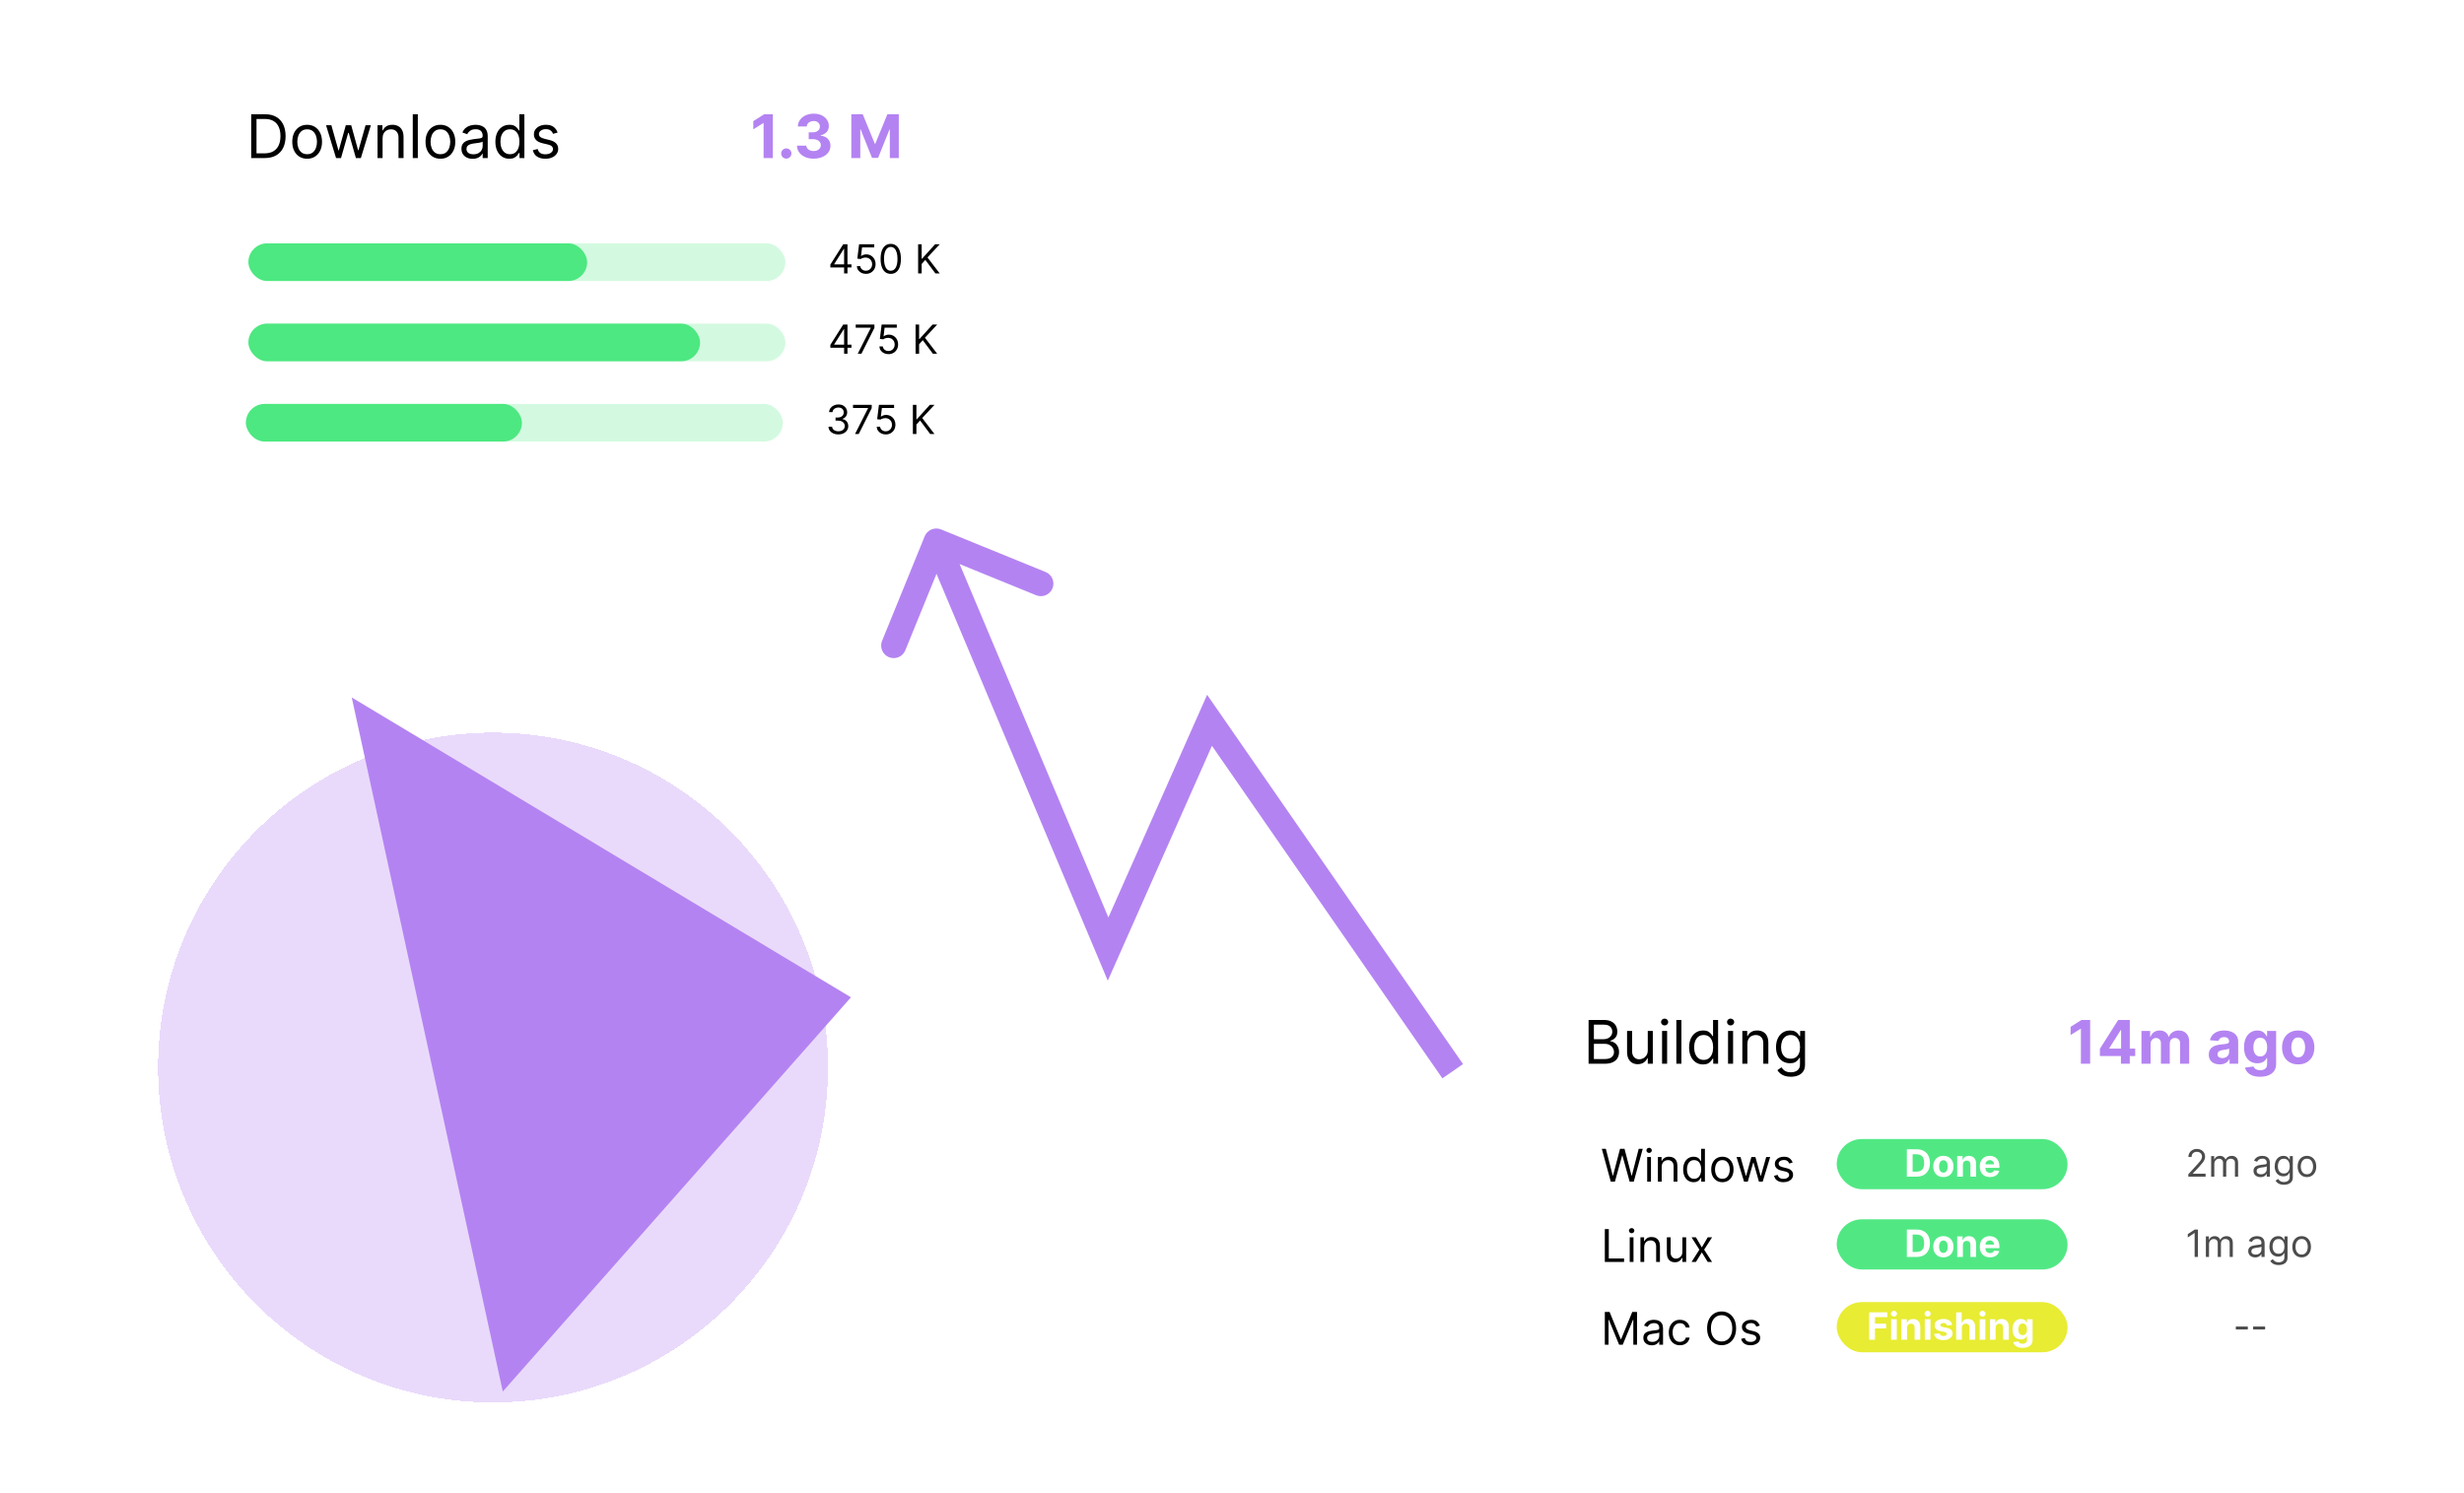 <svg width="982" height="595" viewBox="0 0 982 595" fill="none" xmlns="http://www.w3.org/2000/svg">
<g clip-path="url(#clip0_26_3)">
<rect x="54" y="23" width="339" height="182" rx="32" fill="white"/>
<path d="M105.5 63H100.114V45.545H105.739C107.432 45.545 108.881 45.895 110.085 46.594C111.29 47.287 112.213 48.284 112.855 49.585C113.497 50.881 113.818 52.432 113.818 54.239C113.818 56.057 113.494 57.622 112.847 58.935C112.199 60.242 111.256 61.247 110.017 61.952C108.778 62.651 107.273 63 105.5 63ZM102.227 61.125H105.364C106.807 61.125 108.003 60.847 108.952 60.29C109.901 59.733 110.608 58.94 111.074 57.912C111.54 56.883 111.773 55.659 111.773 54.239C111.773 52.83 111.543 51.617 111.082 50.599C110.622 49.577 109.935 48.793 109.02 48.247C108.105 47.696 106.966 47.42 105.602 47.42H102.227V61.125ZM122.409 63.273C121.227 63.273 120.19 62.992 119.298 62.429C118.412 61.867 117.719 61.08 117.219 60.068C116.724 59.057 116.477 57.875 116.477 56.523C116.477 55.159 116.724 53.969 117.219 52.952C117.719 51.935 118.412 51.145 119.298 50.582C120.19 50.02 121.227 49.739 122.409 49.739C123.591 49.739 124.625 50.02 125.511 50.582C126.403 51.145 127.097 51.935 127.591 52.952C128.091 53.969 128.341 55.159 128.341 56.523C128.341 57.875 128.091 59.057 127.591 60.068C127.097 61.08 126.403 61.867 125.511 62.429C124.625 62.992 123.591 63.273 122.409 63.273ZM122.409 61.466C123.307 61.466 124.045 61.236 124.625 60.776C125.205 60.315 125.634 59.71 125.912 58.96C126.19 58.21 126.33 57.398 126.33 56.523C126.33 55.648 126.19 54.832 125.912 54.077C125.634 53.321 125.205 52.71 124.625 52.244C124.045 51.778 123.307 51.545 122.409 51.545C121.511 51.545 120.773 51.778 120.193 52.244C119.614 52.71 119.185 53.321 118.906 54.077C118.628 54.832 118.489 55.648 118.489 56.523C118.489 57.398 118.628 58.21 118.906 58.96C119.185 59.71 119.614 60.315 120.193 60.776C120.773 61.236 121.511 61.466 122.409 61.466ZM133.932 63L129.943 49.909H132.057L134.886 59.932H135.023L137.818 49.909H139.966L142.727 59.898H142.864L145.693 49.909H147.807L143.818 63H141.841L138.977 52.943H138.773L135.909 63H133.932ZM152.477 55.125V63H150.466V49.909H152.409V51.955H152.58C152.886 51.29 153.352 50.756 153.977 50.352C154.602 49.943 155.409 49.739 156.398 49.739C157.284 49.739 158.06 49.92 158.724 50.284C159.389 50.642 159.906 51.188 160.276 51.92C160.645 52.648 160.83 53.568 160.83 54.682V63H158.818V54.818C158.818 53.79 158.551 52.989 158.017 52.415C157.483 51.835 156.75 51.545 155.818 51.545C155.176 51.545 154.602 51.685 154.097 51.963C153.597 52.242 153.202 52.648 152.912 53.182C152.622 53.716 152.477 54.364 152.477 55.125ZM166.516 45.545V63H164.505V45.545H166.516ZM175.518 63.273C174.337 63.273 173.3 62.992 172.408 62.429C171.521 61.867 170.828 61.08 170.328 60.068C169.834 59.057 169.587 57.875 169.587 56.523C169.587 55.159 169.834 53.969 170.328 52.952C170.828 51.935 171.521 51.145 172.408 50.582C173.3 50.02 174.337 49.739 175.518 49.739C176.7 49.739 177.734 50.02 178.621 50.582C179.513 51.145 180.206 51.935 180.7 52.952C181.2 53.969 181.45 55.159 181.45 56.523C181.45 57.875 181.2 59.057 180.7 60.068C180.206 61.08 179.513 61.867 178.621 62.429C177.734 62.992 176.7 63.273 175.518 63.273ZM175.518 61.466C176.416 61.466 177.155 61.236 177.734 60.776C178.314 60.315 178.743 59.71 179.021 58.96C179.3 58.21 179.439 57.398 179.439 56.523C179.439 55.648 179.3 54.832 179.021 54.077C178.743 53.321 178.314 52.71 177.734 52.244C177.155 51.778 176.416 51.545 175.518 51.545C174.621 51.545 173.882 51.778 173.303 52.244C172.723 52.71 172.294 53.321 172.016 54.077C171.737 54.832 171.598 55.648 171.598 56.523C171.598 57.398 171.737 58.21 172.016 58.96C172.294 59.71 172.723 60.315 173.303 60.776C173.882 61.236 174.621 61.466 175.518 61.466ZM188.373 63.307C187.543 63.307 186.79 63.151 186.114 62.838C185.438 62.52 184.901 62.062 184.504 61.466C184.106 60.864 183.907 60.136 183.907 59.284C183.907 58.534 184.055 57.926 184.35 57.46C184.646 56.989 185.04 56.619 185.535 56.352C186.029 56.085 186.575 55.886 187.171 55.756C187.773 55.619 188.379 55.511 188.987 55.432C189.782 55.33 190.427 55.253 190.921 55.202C191.421 55.145 191.785 55.051 192.012 54.92C192.245 54.79 192.362 54.562 192.362 54.239V54.17C192.362 53.33 192.131 52.676 191.671 52.21C191.217 51.744 190.526 51.511 189.6 51.511C188.64 51.511 187.887 51.722 187.342 52.142C186.796 52.562 186.413 53.011 186.191 53.489L184.282 52.807C184.623 52.011 185.077 51.392 185.646 50.949C186.219 50.5 186.844 50.188 187.521 50.011C188.202 49.83 188.873 49.739 189.532 49.739C189.952 49.739 190.435 49.79 190.981 49.892C191.532 49.989 192.063 50.19 192.575 50.497C193.092 50.804 193.521 51.267 193.862 51.886C194.202 52.506 194.373 53.335 194.373 54.375V63H192.362V61.227H192.259C192.123 61.511 191.896 61.815 191.577 62.139C191.259 62.463 190.836 62.739 190.308 62.966C189.779 63.193 189.134 63.307 188.373 63.307ZM188.68 61.5C189.475 61.5 190.146 61.344 190.691 61.031C191.242 60.719 191.657 60.315 191.935 59.821C192.219 59.327 192.362 58.807 192.362 58.261V56.42C192.276 56.523 192.089 56.617 191.799 56.702C191.515 56.781 191.185 56.852 190.81 56.915C190.441 56.972 190.08 57.023 189.728 57.068C189.381 57.108 189.1 57.142 188.884 57.17C188.362 57.239 187.873 57.349 187.418 57.503C186.969 57.651 186.606 57.875 186.327 58.176C186.055 58.472 185.918 58.875 185.918 59.386C185.918 60.085 186.177 60.614 186.694 60.972C187.217 61.324 187.879 61.5 188.68 61.5ZM202.987 63.273C201.896 63.273 200.933 62.997 200.098 62.446C199.263 61.889 198.609 61.105 198.138 60.094C197.666 59.077 197.43 57.875 197.43 56.489C197.43 55.114 197.666 53.92 198.138 52.909C198.609 51.898 199.266 51.117 200.107 50.565C200.947 50.014 201.919 49.739 203.021 49.739C203.874 49.739 204.547 49.881 205.041 50.165C205.541 50.443 205.922 50.761 206.183 51.119C206.45 51.472 206.658 51.761 206.805 51.989H206.976V45.545H208.987V63H207.044V60.989H206.805C206.658 61.227 206.447 61.528 206.175 61.892C205.902 62.25 205.513 62.571 205.007 62.855C204.501 63.133 203.828 63.273 202.987 63.273ZM203.26 61.466C204.067 61.466 204.749 61.256 205.305 60.835C205.862 60.409 206.286 59.821 206.575 59.071C206.865 58.315 207.01 57.443 207.01 56.455C207.01 55.477 206.868 54.622 206.584 53.889C206.3 53.151 205.879 52.577 205.322 52.168C204.766 51.753 204.078 51.545 203.26 51.545C202.408 51.545 201.697 51.764 201.129 52.202C200.567 52.633 200.143 53.222 199.859 53.966C199.581 54.705 199.442 55.534 199.442 56.455C199.442 57.386 199.584 58.233 199.868 58.994C200.158 59.75 200.584 60.352 201.146 60.801C201.714 61.244 202.419 61.466 203.26 61.466ZM222.223 52.841L220.416 53.352C220.303 53.051 220.135 52.758 219.913 52.474C219.697 52.185 219.402 51.946 219.027 51.758C218.652 51.571 218.172 51.477 217.587 51.477C216.786 51.477 216.118 51.662 215.584 52.031C215.055 52.395 214.791 52.858 214.791 53.42C214.791 53.92 214.973 54.315 215.337 54.605C215.7 54.895 216.268 55.136 217.041 55.33L218.984 55.807C220.155 56.091 221.027 56.526 221.601 57.111C222.175 57.69 222.462 58.438 222.462 59.352C222.462 60.102 222.246 60.773 221.814 61.364C221.388 61.955 220.791 62.42 220.024 62.761C219.257 63.102 218.365 63.273 217.348 63.273C216.013 63.273 214.908 62.983 214.033 62.403C213.158 61.824 212.604 60.977 212.371 59.864L214.28 59.386C214.462 60.091 214.805 60.619 215.311 60.972C215.822 61.324 216.49 61.5 217.314 61.5C218.251 61.5 218.996 61.301 219.547 60.903C220.104 60.5 220.382 60.017 220.382 59.455C220.382 59 220.223 58.619 219.905 58.312C219.587 58 219.098 57.767 218.439 57.614L216.257 57.102C215.058 56.818 214.178 56.378 213.615 55.781C213.058 55.179 212.78 54.426 212.78 53.523C212.78 52.784 212.987 52.131 213.402 51.562C213.822 50.994 214.393 50.548 215.115 50.224C215.842 49.901 216.666 49.739 217.587 49.739C218.882 49.739 219.899 50.023 220.638 50.591C221.382 51.159 221.911 51.909 222.223 52.841Z" fill="black"/>
<path d="M308.009 45.545V63H304.318V49.048H304.216L300.219 51.554V48.281L304.54 45.545H308.009ZM313.376 63.222C312.813 63.222 312.33 63.023 311.927 62.625C311.529 62.222 311.33 61.739 311.33 61.176C311.33 60.619 311.529 60.142 311.927 59.744C312.33 59.347 312.813 59.148 313.376 59.148C313.921 59.148 314.398 59.347 314.808 59.744C315.217 60.142 315.421 60.619 315.421 61.176C315.421 61.551 315.325 61.895 315.131 62.207C314.944 62.514 314.697 62.761 314.39 62.949C314.083 63.131 313.745 63.222 313.376 63.222ZM324.257 63.239C322.984 63.239 321.851 63.02 320.857 62.582C319.868 62.139 319.087 61.531 318.513 60.758C317.945 59.98 317.652 59.082 317.635 58.065H321.351C321.374 58.492 321.513 58.867 321.768 59.19C322.03 59.508 322.376 59.756 322.808 59.932C323.24 60.108 323.726 60.196 324.266 60.196C324.828 60.196 325.325 60.097 325.757 59.898C326.189 59.699 326.527 59.423 326.771 59.071C327.016 58.719 327.138 58.312 327.138 57.852C327.138 57.386 327.007 56.974 326.746 56.617C326.49 56.253 326.121 55.969 325.638 55.764C325.161 55.56 324.592 55.457 323.933 55.457H322.305V52.747H323.933C324.49 52.747 324.982 52.651 325.408 52.457C325.839 52.264 326.175 51.997 326.413 51.656C326.652 51.31 326.771 50.906 326.771 50.446C326.771 50.008 326.666 49.625 326.456 49.295C326.251 48.96 325.962 48.699 325.587 48.511C325.217 48.324 324.786 48.23 324.291 48.23C323.791 48.23 323.334 48.321 322.919 48.503C322.504 48.679 322.172 48.932 321.922 49.261C321.672 49.591 321.538 49.977 321.521 50.42H317.984C318.001 49.415 318.288 48.528 318.845 47.761C319.402 46.994 320.152 46.395 321.095 45.963C322.044 45.526 323.115 45.307 324.308 45.307C325.513 45.307 326.567 45.526 327.47 45.963C328.374 46.401 329.075 46.992 329.575 47.736C330.081 48.474 330.331 49.304 330.325 50.224C330.331 51.202 330.027 52.017 329.413 52.67C328.805 53.324 328.013 53.739 327.036 53.915V54.051C328.32 54.216 329.297 54.662 329.967 55.389C330.643 56.111 330.979 57.014 330.973 58.099C330.979 59.094 330.692 59.977 330.112 60.75C329.538 61.523 328.746 62.131 327.734 62.574C326.723 63.017 325.564 63.239 324.257 63.239ZM339.283 45.545H343.834L348.641 57.273H348.845L353.652 45.545H358.203V63H354.624V51.639H354.479L349.962 62.915H347.524L343.007 51.597H342.862V63H339.283V45.545Z" fill="#B483F2"/>
<rect x="98" y="161" width="214" height="15" rx="7.5" fill="#3EE677" fill-opacity="0.23"/>
<rect x="98" y="161" width="110" height="15" rx="7.5" fill="#3EE677" fill-opacity="0.9"/>
<path d="M334.136 173.159C333.386 173.159 332.718 173.03 332.131 172.773C331.547 172.515 331.083 172.157 330.739 171.699C330.398 171.237 330.212 170.701 330.182 170.091H331.614C331.644 170.466 331.773 170.79 332 171.062C332.227 171.331 332.525 171.54 332.892 171.688C333.259 171.835 333.667 171.909 334.114 171.909C334.614 171.909 335.057 171.822 335.443 171.648C335.83 171.473 336.133 171.231 336.352 170.92C336.572 170.61 336.682 170.25 336.682 169.841C336.682 169.413 336.576 169.036 336.364 168.71C336.152 168.381 335.841 168.123 335.432 167.938C335.023 167.752 334.523 167.659 333.932 167.659H333V166.409H333.932C334.394 166.409 334.799 166.326 335.148 166.159C335.5 165.992 335.775 165.758 335.972 165.455C336.172 165.152 336.273 164.795 336.273 164.386C336.273 163.992 336.186 163.65 336.011 163.358C335.837 163.066 335.591 162.839 335.273 162.676C334.958 162.513 334.587 162.432 334.159 162.432C333.758 162.432 333.379 162.506 333.023 162.653C332.67 162.797 332.383 163.008 332.159 163.284C331.936 163.557 331.814 163.886 331.795 164.273H330.432C330.455 163.663 330.638 163.129 330.983 162.67C331.328 162.208 331.778 161.848 332.335 161.591C332.896 161.333 333.511 161.205 334.182 161.205C334.902 161.205 335.519 161.35 336.034 161.642C336.549 161.93 336.945 162.311 337.222 162.784C337.498 163.258 337.636 163.769 337.636 164.318C337.636 164.973 337.464 165.532 337.119 165.994C336.778 166.456 336.314 166.777 335.727 166.955V167.045C336.462 167.167 337.036 167.479 337.449 167.983C337.862 168.483 338.068 169.102 338.068 169.841C338.068 170.473 337.896 171.042 337.551 171.545C337.21 172.045 336.744 172.439 336.153 172.727C335.563 173.015 334.89 173.159 334.136 173.159ZM340.756 173L345.96 162.705V162.614H339.96V161.364H347.415V162.682L342.233 173H340.756ZM353.013 173.159C352.346 173.159 351.746 173.027 351.212 172.761C350.678 172.496 350.25 172.133 349.928 171.67C349.606 171.208 349.429 170.682 349.399 170.091H350.763C350.816 170.617 351.054 171.053 351.479 171.398C351.907 171.739 352.418 171.909 353.013 171.909C353.49 171.909 353.914 171.797 354.286 171.574C354.661 171.35 354.954 171.044 355.166 170.653C355.382 170.259 355.49 169.814 355.49 169.318C355.49 168.811 355.378 168.358 355.155 167.96C354.935 167.559 354.632 167.242 354.246 167.011C353.859 166.78 353.418 166.663 352.922 166.659C352.566 166.655 352.2 166.71 351.825 166.824C351.45 166.934 351.142 167.076 350.899 167.25L349.581 167.091L350.286 161.364H356.331V162.614H351.467L351.058 166.045H351.126C351.365 165.856 351.664 165.699 352.024 165.574C352.384 165.449 352.759 165.386 353.149 165.386C353.861 165.386 354.496 165.557 355.053 165.898C355.613 166.235 356.053 166.697 356.371 167.284C356.693 167.871 356.854 168.542 356.854 169.295C356.854 170.038 356.687 170.701 356.354 171.284C356.024 171.864 355.57 172.322 354.99 172.659C354.411 172.992 353.751 173.159 353.013 173.159ZM363.815 173V161.364H365.224V167.136H365.361L370.588 161.364H372.429L367.543 166.614L372.429 173H370.724L366.679 167.591L365.224 169.227V173H363.815Z" fill="black"/>
<rect x="99" y="129" width="214" height="15" rx="7.5" fill="#3EE677" fill-opacity="0.23"/>
<rect x="99" y="129" width="180" height="15" rx="7.5" fill="#3EE677" fill-opacity="0.9"/>
<path d="M330.932 138.614V137.455L336.045 129.364H336.886V131.159H336.318L332.455 137.273V137.364H339.341V138.614H330.932ZM336.409 141V138.261V137.722V129.364H337.75V141H336.409ZM341.834 141L347.038 130.705V130.614H341.038V129.364H348.493V130.682L343.311 141H341.834ZM354.091 141.159C353.424 141.159 352.824 141.027 352.29 140.761C351.756 140.496 351.328 140.133 351.006 139.67C350.684 139.208 350.508 138.682 350.477 138.091H351.841C351.894 138.617 352.133 139.053 352.557 139.398C352.985 139.739 353.496 139.909 354.091 139.909C354.568 139.909 354.992 139.797 355.364 139.574C355.739 139.35 356.032 139.044 356.244 138.653C356.46 138.259 356.568 137.814 356.568 137.318C356.568 136.811 356.456 136.358 356.233 135.96C356.013 135.559 355.71 135.242 355.324 135.011C354.938 134.78 354.496 134.663 354 134.659C353.644 134.655 353.278 134.71 352.903 134.824C352.528 134.934 352.22 135.076 351.977 135.25L350.659 135.091L351.364 129.364H357.409V130.614H352.545L352.136 134.045H352.205C352.443 133.856 352.742 133.699 353.102 133.574C353.462 133.449 353.837 133.386 354.227 133.386C354.939 133.386 355.574 133.557 356.131 133.898C356.691 134.235 357.131 134.697 357.449 135.284C357.771 135.871 357.932 136.542 357.932 137.295C357.932 138.038 357.765 138.701 357.432 139.284C357.102 139.864 356.648 140.322 356.068 140.659C355.489 140.992 354.83 141.159 354.091 141.159ZM364.893 141V129.364H366.303V135.136H366.439L371.666 129.364H373.507L368.621 134.614L373.507 141H371.803L367.757 135.591L366.303 137.227V141H364.893Z" fill="black"/>
<rect x="99" y="97" width="214" height="15" rx="7.5" fill="#3EE677" fill-opacity="0.23"/>
<rect x="99" y="97" width="135" height="15" rx="7.5" fill="#3EE677" fill-opacity="0.9"/>
<path d="M330.932 106.614V105.455L336.045 97.364H336.886V99.159H336.318L332.455 105.273V105.364H339.341V106.614H330.932ZM336.409 109V106.261V105.722V97.364H337.75V109H336.409ZM345.107 109.159C344.44 109.159 343.839 109.027 343.305 108.761C342.771 108.496 342.343 108.133 342.021 107.67C341.699 107.208 341.523 106.682 341.493 106.091H342.857C342.91 106.617 343.148 107.053 343.572 107.398C344 107.739 344.512 107.909 345.107 107.909C345.584 107.909 346.008 107.797 346.379 107.574C346.754 107.35 347.048 107.044 347.26 106.653C347.476 106.259 347.584 105.814 347.584 105.318C347.584 104.811 347.472 104.358 347.249 103.96C347.029 103.559 346.726 103.242 346.339 103.011C345.953 102.78 345.512 102.663 345.016 102.659C344.66 102.655 344.294 102.71 343.919 102.824C343.544 102.934 343.235 103.076 342.993 103.25L341.675 103.091L342.379 97.364H348.425V98.614H343.561L343.152 102.045H343.22C343.459 101.856 343.758 101.699 344.118 101.574C344.478 101.449 344.853 101.386 345.243 101.386C345.955 101.386 346.589 101.557 347.146 101.898C347.707 102.235 348.146 102.697 348.464 103.284C348.786 103.871 348.947 104.542 348.947 105.295C348.947 106.038 348.781 106.701 348.447 107.284C348.118 107.864 347.663 108.322 347.084 108.659C346.504 108.992 345.845 109.159 345.107 109.159ZM355 109.159C354.144 109.159 353.415 108.926 352.812 108.46C352.21 107.991 351.75 107.311 351.432 106.42C351.114 105.527 350.955 104.447 350.955 103.182C350.955 101.924 351.114 100.85 351.432 99.96C351.754 99.066 352.216 98.385 352.818 97.915C353.424 97.441 354.152 97.204 355 97.204C355.848 97.204 356.574 97.441 357.176 97.915C357.782 98.385 358.244 99.066 358.562 99.96C358.884 100.85 359.045 101.924 359.045 103.182C359.045 104.447 358.886 105.527 358.568 106.42C358.25 107.311 357.79 107.991 357.188 108.46C356.585 108.926 355.856 109.159 355 109.159ZM355 107.909C355.848 107.909 356.508 107.5 356.977 106.682C357.447 105.864 357.682 104.697 357.682 103.182C357.682 102.174 357.574 101.316 357.358 100.608C357.146 99.9 356.839 99.36 356.438 98.989C356.04 98.617 355.561 98.432 355 98.432C354.159 98.432 353.502 98.847 353.028 99.676C352.555 100.502 352.318 101.67 352.318 103.182C352.318 104.189 352.424 105.045 352.636 105.75C352.848 106.455 353.153 106.991 353.551 107.358C353.953 107.725 354.436 107.909 355 107.909ZM365.909 109V97.364H367.318V103.136H367.455L372.682 97.364H374.523L369.636 102.614L374.523 109H372.818L368.773 103.591L367.318 105.227V109H365.909Z" fill="black"/>
<g filter="url(#filter0_d_26_3)">
<circle cx="171.5" cy="402.5" r="133.5" fill="#B483F2" fill-opacity="0.3" shape-rendering="crispEdges"/>
</g>
<g filter="url(#filter1_d_26_3)">
<path d="M323.136 380.525L184.383 537.635L124.185 260.999L323.136 380.525Z" fill="#B483F2"/>
</g>
<path d="M375.041 211.016C372.484 209.974 369.566 211.202 368.524 213.76L351.542 255.432C350.5 257.989 351.728 260.907 354.285 261.949C356.843 262.991 359.76 261.763 360.803 259.206L375.898 222.164L412.94 237.259C415.497 238.301 418.415 237.073 419.457 234.516C420.5 231.958 419.271 229.041 416.714 227.998L375.041 211.016ZM441.617 378.288L437.009 380.228L441.498 390.893L446.188 380.315L441.617 378.288ZM482.046 287.099L486.156 284.251L481.084 276.931L477.475 285.072L482.046 287.099ZM446.226 376.348L377.763 213.707L368.546 217.586L437.009 380.228L446.226 376.348ZM583.065 424.124L486.156 284.251L477.936 289.946L574.845 429.819L583.065 424.124ZM477.475 285.072L437.046 376.262L446.188 380.315L486.617 289.125L477.475 285.072Z" fill="#B483F2"/>
<rect x="595" y="380" width="339" height="182" rx="32" fill="white"/>
<path d="M633.114 424V406.545H639.216C640.432 406.545 641.435 406.756 642.224 407.176C643.014 407.591 643.602 408.151 643.989 408.855C644.375 409.554 644.568 410.33 644.568 411.182C644.568 411.932 644.435 412.551 644.168 413.04C643.906 413.528 643.56 413.915 643.128 414.199C642.702 414.483 642.239 414.693 641.739 414.83V415C642.273 415.034 642.81 415.222 643.349 415.562C643.889 415.903 644.341 416.392 644.705 417.028C645.068 417.665 645.25 418.443 645.25 419.364C645.25 420.239 645.051 421.026 644.653 421.724C644.256 422.423 643.628 422.977 642.77 423.386C641.912 423.795 640.795 424 639.42 424H633.114ZM635.227 422.125H639.42C640.801 422.125 641.781 421.858 642.361 421.324C642.946 420.784 643.239 420.131 643.239 419.364C643.239 418.773 643.088 418.227 642.787 417.727C642.486 417.222 642.057 416.818 641.5 416.517C640.943 416.21 640.284 416.057 639.523 416.057H635.227V422.125ZM635.227 414.216H639.148C639.784 414.216 640.358 414.091 640.869 413.841C641.386 413.591 641.795 413.239 642.097 412.784C642.403 412.33 642.557 411.795 642.557 411.182C642.557 410.415 642.29 409.764 641.756 409.23C641.222 408.69 640.375 408.42 639.216 408.42H635.227V414.216ZM656.7 418.648V410.909H658.712V424H656.7V421.784H656.564C656.257 422.449 655.78 423.014 655.132 423.48C654.484 423.94 653.666 424.17 652.678 424.17C651.859 424.17 651.132 423.991 650.496 423.634C649.859 423.27 649.359 422.724 648.996 421.997C648.632 421.264 648.45 420.341 648.45 419.227V410.909H650.462V419.091C650.462 420.045 650.729 420.807 651.263 421.375C651.803 421.943 652.49 422.227 653.325 422.227C653.825 422.227 654.334 422.099 654.851 421.844C655.374 421.588 655.811 421.196 656.163 420.668C656.521 420.139 656.7 419.466 656.7 418.648ZM662.396 424V410.909H664.407V424H662.396ZM663.418 408.727C663.026 408.727 662.688 408.594 662.404 408.327C662.126 408.06 661.987 407.739 661.987 407.364C661.987 406.989 662.126 406.668 662.404 406.401C662.688 406.134 663.026 406 663.418 406C663.81 406 664.146 406.134 664.424 406.401C664.708 406.668 664.85 406.989 664.85 407.364C664.85 407.739 664.708 408.06 664.424 408.327C664.146 408.594 663.81 408.727 663.418 408.727ZM670.102 406.545V424H668.091V406.545H670.102ZM678.729 424.273C677.638 424.273 676.675 423.997 675.84 423.446C675.005 422.889 674.352 422.105 673.88 421.094C673.408 420.077 673.173 418.875 673.173 417.489C673.173 416.114 673.408 414.92 673.88 413.909C674.352 412.898 675.008 412.116 675.849 411.565C676.69 411.014 677.661 410.739 678.763 410.739C679.616 410.739 680.289 410.881 680.783 411.165C681.283 411.443 681.664 411.761 681.925 412.119C682.192 412.472 682.4 412.761 682.548 412.989H682.718V406.545H684.729V424H682.786V421.989H682.548C682.4 422.227 682.19 422.528 681.917 422.892C681.644 423.25 681.255 423.571 680.749 423.855C680.244 424.134 679.57 424.273 678.729 424.273ZM679.002 422.466C679.809 422.466 680.491 422.256 681.048 421.835C681.604 421.409 682.028 420.821 682.317 420.071C682.607 419.315 682.752 418.443 682.752 417.455C682.752 416.477 682.61 415.622 682.326 414.889C682.042 414.151 681.621 413.577 681.065 413.168C680.508 412.753 679.82 412.545 679.002 412.545C678.15 412.545 677.44 412.764 676.871 413.202C676.309 413.634 675.886 414.222 675.602 414.966C675.323 415.705 675.184 416.534 675.184 417.455C675.184 418.386 675.326 419.233 675.61 419.994C675.9 420.75 676.326 421.352 676.888 421.801C677.457 422.244 678.161 422.466 679.002 422.466ZM688.692 424V410.909H690.704V424H688.692ZM689.715 408.727C689.323 408.727 688.985 408.594 688.701 408.327C688.423 408.06 688.283 407.739 688.283 407.364C688.283 406.989 688.423 406.668 688.701 406.401C688.985 406.134 689.323 406 689.715 406C690.107 406 690.442 406.134 690.721 406.401C691.005 406.668 691.147 406.989 691.147 407.364C691.147 407.739 691.005 408.06 690.721 408.327C690.442 408.594 690.107 408.727 689.715 408.727ZM696.399 416.125V424H694.388V410.909H696.331V412.955H696.501C696.808 412.29 697.274 411.756 697.899 411.352C698.524 410.943 699.331 410.739 700.32 410.739C701.206 410.739 701.982 410.92 702.646 411.284C703.311 411.642 703.828 412.188 704.197 412.92C704.567 413.648 704.751 414.568 704.751 415.682V424H702.74V415.818C702.74 414.79 702.473 413.989 701.939 413.415C701.405 412.835 700.672 412.545 699.74 412.545C699.098 412.545 698.524 412.685 698.018 412.963C697.518 413.241 697.124 413.648 696.834 414.182C696.544 414.716 696.399 415.364 696.399 416.125ZM713.711 429.182C712.739 429.182 711.904 429.057 711.205 428.807C710.506 428.562 709.924 428.239 709.458 427.835C708.998 427.438 708.631 427.011 708.359 426.557L709.961 425.432C710.143 425.67 710.373 425.943 710.651 426.25C710.93 426.562 711.31 426.832 711.793 427.06C712.282 427.293 712.921 427.409 713.711 427.409C714.768 427.409 715.64 427.153 716.327 426.642C717.015 426.131 717.359 425.33 717.359 424.239V421.58H717.188C717.04 421.818 716.83 422.114 716.558 422.466C716.29 422.812 715.904 423.122 715.398 423.395C714.898 423.662 714.222 423.795 713.37 423.795C712.313 423.795 711.364 423.545 710.523 423.045C709.688 422.545 709.026 421.818 708.538 420.864C708.055 419.909 707.813 418.75 707.813 417.386C707.813 416.045 708.049 414.878 708.521 413.884C708.992 412.884 709.648 412.111 710.489 411.565C711.33 411.014 712.302 410.739 713.404 410.739C714.256 410.739 714.933 410.881 715.433 411.165C715.938 411.443 716.325 411.761 716.592 412.119C716.864 412.472 717.075 412.761 717.222 412.989H717.427V410.909H719.37V424.375C719.37 425.5 719.114 426.415 718.603 427.119C718.097 427.83 717.415 428.349 716.558 428.679C715.705 429.014 714.756 429.182 713.711 429.182ZM713.643 421.989C714.45 421.989 715.131 421.804 715.688 421.435C716.245 421.065 716.668 420.534 716.958 419.841C717.248 419.148 717.393 418.318 717.393 417.352C717.393 416.409 717.251 415.577 716.967 414.855C716.683 414.134 716.262 413.568 715.705 413.159C715.148 412.75 714.461 412.545 713.643 412.545C712.79 412.545 712.08 412.761 711.512 413.193C710.95 413.625 710.526 414.205 710.242 414.932C709.964 415.659 709.825 416.466 709.825 417.352C709.825 418.261 709.967 419.065 710.251 419.764C710.54 420.457 710.967 421.003 711.529 421.401C712.097 421.793 712.802 421.989 713.643 421.989Z" fill="black"/>
<path d="M833.009 406.545V424H829.318V410.048H829.216L825.219 412.554V409.281L829.54 406.545H833.009ZM836.893 420.932V418.026L844.18 406.545H846.685V410.568H845.202L840.609 417.838V417.974H850.964V420.932H836.893ZM845.271 424V420.045L845.339 418.759V406.545H848.799V424H845.271ZM853.457 424V410.909H856.917V413.219H857.07C857.343 412.452 857.798 411.847 858.434 411.403C859.07 410.96 859.832 410.739 860.718 410.739C861.616 410.739 862.38 410.963 863.011 411.412C863.641 411.855 864.062 412.457 864.272 413.219H864.408C864.675 412.469 865.158 411.869 865.857 411.42C866.562 410.966 867.394 410.739 868.354 410.739C869.576 410.739 870.567 411.128 871.329 411.906C872.096 412.679 872.479 413.776 872.479 415.196V424H868.857V415.912C868.857 415.185 868.664 414.639 868.278 414.276C867.891 413.912 867.408 413.73 866.829 413.73C866.17 413.73 865.656 413.94 865.286 414.361C864.917 414.776 864.732 415.324 864.732 416.006V424H861.212V415.835C861.212 415.193 861.028 414.682 860.658 414.301C860.295 413.92 859.815 413.73 859.218 413.73C858.815 413.73 858.451 413.832 858.127 414.037C857.809 414.236 857.556 414.517 857.369 414.881C857.181 415.239 857.087 415.659 857.087 416.142V424H853.457ZM884.635 424.247C883.8 424.247 883.055 424.102 882.402 423.812C881.749 423.517 881.232 423.082 880.851 422.509C880.476 421.929 880.288 421.207 880.288 420.344C880.288 419.616 880.422 419.006 880.689 418.511C880.956 418.017 881.32 417.619 881.78 417.318C882.24 417.017 882.763 416.79 883.348 416.636C883.939 416.483 884.558 416.375 885.206 416.312C885.967 416.233 886.581 416.159 887.047 416.091C887.513 416.017 887.851 415.909 888.061 415.767C888.271 415.625 888.376 415.415 888.376 415.136V415.085C888.376 414.545 888.206 414.128 887.865 413.832C887.53 413.537 887.053 413.389 886.433 413.389C885.78 413.389 885.26 413.534 884.874 413.824C884.487 414.108 884.232 414.466 884.107 414.898L880.749 414.625C880.919 413.83 881.254 413.142 881.754 412.562C882.254 411.977 882.899 411.528 883.689 411.216C884.484 410.898 885.405 410.739 886.45 410.739C887.178 410.739 887.874 410.824 888.538 410.994C889.209 411.165 889.803 411.429 890.32 411.787C890.842 412.145 891.254 412.605 891.555 413.168C891.857 413.724 892.007 414.392 892.007 415.17V424H888.564V422.185H888.462C888.251 422.594 887.97 422.955 887.618 423.267C887.266 423.574 886.842 423.815 886.348 423.991C885.854 424.162 885.283 424.247 884.635 424.247ZM885.675 421.741C886.209 421.741 886.68 421.636 887.089 421.426C887.499 421.21 887.82 420.92 888.053 420.557C888.286 420.193 888.402 419.781 888.402 419.321V417.932C888.288 418.006 888.132 418.074 887.933 418.136C887.74 418.193 887.521 418.247 887.277 418.298C887.033 418.344 886.788 418.386 886.544 418.426C886.3 418.46 886.078 418.491 885.879 418.52C885.453 418.582 885.081 418.682 884.763 418.818C884.445 418.955 884.197 419.139 884.021 419.372C883.845 419.599 883.757 419.884 883.757 420.224C883.757 420.719 883.936 421.097 884.294 421.358C884.658 421.614 885.118 421.741 885.675 421.741ZM900.722 429.182C899.545 429.182 898.537 429.02 897.696 428.696C896.861 428.378 896.196 427.943 895.702 427.392C895.207 426.841 894.886 426.222 894.739 425.534L898.097 425.082C898.199 425.344 898.361 425.588 898.582 425.815C898.804 426.043 899.097 426.224 899.46 426.361C899.83 426.503 900.278 426.574 900.807 426.574C901.597 426.574 902.247 426.381 902.759 425.994C903.276 425.614 903.534 424.974 903.534 424.077V421.682H903.381C903.222 422.045 902.983 422.389 902.665 422.713C902.347 423.037 901.938 423.301 901.438 423.506C900.938 423.71 900.341 423.812 899.648 423.812C898.665 423.812 897.77 423.585 896.963 423.131C896.162 422.67 895.523 421.969 895.045 421.026C894.574 420.077 894.338 418.878 894.338 417.429C894.338 415.946 894.58 414.707 895.062 413.713C895.545 412.719 896.188 411.974 896.989 411.48C897.795 410.986 898.679 410.739 899.639 410.739C900.372 410.739 900.986 410.864 901.48 411.114C901.974 411.358 902.372 411.665 902.673 412.034C902.98 412.398 903.216 412.756 903.381 413.108H903.517V410.909H907.122V424.128C907.122 425.241 906.849 426.173 906.304 426.923C905.759 427.673 905.003 428.236 904.037 428.611C903.077 428.991 901.972 429.182 900.722 429.182ZM900.798 421.085C901.384 421.085 901.878 420.94 902.281 420.651C902.69 420.355 903.003 419.935 903.219 419.389C903.44 418.838 903.551 418.179 903.551 417.412C903.551 416.645 903.443 415.98 903.227 415.418C903.011 414.849 902.699 414.409 902.29 414.097C901.881 413.784 901.384 413.628 900.798 413.628C900.202 413.628 899.699 413.79 899.29 414.114C898.881 414.432 898.571 414.875 898.361 415.443C898.151 416.011 898.045 416.668 898.045 417.412C898.045 418.168 898.151 418.821 898.361 419.372C898.577 419.918 898.886 420.341 899.29 420.642C899.699 420.937 900.202 421.085 900.798 421.085ZM915.926 424.256C914.602 424.256 913.457 423.974 912.491 423.412C911.531 422.844 910.79 422.054 910.267 421.043C909.744 420.026 909.483 418.847 909.483 417.506C909.483 416.153 909.744 414.972 910.267 413.96C910.79 412.943 911.531 412.153 912.491 411.591C913.457 411.023 914.602 410.739 915.926 410.739C917.25 410.739 918.392 411.023 919.352 411.591C920.318 412.153 921.062 412.943 921.585 413.96C922.108 414.972 922.369 416.153 922.369 417.506C922.369 418.847 922.108 420.026 921.585 421.043C921.062 422.054 920.318 422.844 919.352 423.412C918.392 423.974 917.25 424.256 915.926 424.256ZM915.943 421.443C916.545 421.443 917.048 421.273 917.452 420.932C917.855 420.585 918.159 420.114 918.364 419.517C918.574 418.92 918.679 418.241 918.679 417.48C918.679 416.719 918.574 416.04 918.364 415.443C918.159 414.847 917.855 414.375 917.452 414.028C917.048 413.682 916.545 413.509 915.943 413.509C915.335 413.509 914.824 413.682 914.409 414.028C914 414.375 913.69 414.847 913.48 415.443C913.276 416.04 913.173 416.719 913.173 417.48C913.173 418.241 913.276 418.92 913.48 419.517C913.69 420.114 914 420.585 914.409 420.932C914.824 421.273 915.335 421.443 915.943 421.443Z" fill="#B483F2"/>
<path d="M641.963 471L638.384 457.909H639.994L642.73 468.571H642.858L645.645 457.909H647.435L650.222 468.571H650.349L653.085 457.909H654.696L651.116 471H649.48L646.591 460.568H646.489L643.599 471H641.963ZM656.467 471V461.182H657.975V471H656.467ZM657.234 459.545C656.94 459.545 656.686 459.445 656.473 459.245C656.264 459.045 656.16 458.804 656.16 458.523C656.16 458.241 656.264 458.001 656.473 457.8C656.686 457.6 656.94 457.5 657.234 457.5C657.528 457.5 657.779 457.6 657.988 457.8C658.201 458.001 658.308 458.241 658.308 458.523C658.308 458.804 658.201 459.045 657.988 459.245C657.779 459.445 657.528 459.545 657.234 459.545ZM662.247 465.094V471H660.738V461.182H662.195V462.716H662.323C662.553 462.217 662.903 461.817 663.372 461.514C663.84 461.207 664.445 461.054 665.187 461.054C665.852 461.054 666.433 461.19 666.932 461.463C667.431 461.732 667.818 462.141 668.095 462.69C668.372 463.236 668.511 463.926 668.511 464.761V471H667.002V464.864C667.002 464.092 666.802 463.491 666.401 463.061C666.001 462.626 665.451 462.409 664.752 462.409C664.271 462.409 663.84 462.513 663.461 462.722C663.086 462.931 662.79 463.236 662.573 463.636C662.355 464.037 662.247 464.523 662.247 465.094ZM674.975 471.205C674.157 471.205 673.434 470.998 672.808 470.585C672.181 470.167 671.691 469.579 671.338 468.82C670.984 468.058 670.807 467.156 670.807 466.116C670.807 465.085 670.984 464.19 671.338 463.432C671.691 462.673 672.184 462.087 672.814 461.674C673.445 461.261 674.174 461.054 675 461.054C675.64 461.054 676.145 461.161 676.515 461.374C676.89 461.582 677.176 461.821 677.372 462.089C677.572 462.354 677.728 462.571 677.838 462.741H677.966V457.909H679.475V471H678.017V469.491H677.838C677.728 469.67 677.57 469.896 677.365 470.169C677.161 470.437 676.869 470.678 676.49 470.891C676.11 471.1 675.605 471.205 674.975 471.205ZM675.179 469.849C675.784 469.849 676.296 469.692 676.713 469.376C677.131 469.057 677.449 468.616 677.666 468.053C677.883 467.487 677.992 466.832 677.992 466.091C677.992 465.358 677.885 464.717 677.672 464.167C677.459 463.613 677.144 463.183 676.726 462.876C676.309 462.565 675.793 462.409 675.179 462.409C674.54 462.409 674.007 462.573 673.581 462.901C673.159 463.225 672.842 463.666 672.629 464.224C672.42 464.778 672.316 465.401 672.316 466.091C672.316 466.79 672.422 467.425 672.635 467.996C672.853 468.562 673.172 469.014 673.594 469.351C674.02 469.683 674.549 469.849 675.179 469.849ZM686.436 471.205C685.549 471.205 684.772 470.994 684.103 470.572C683.438 470.15 682.918 469.56 682.543 468.801C682.172 468.043 681.987 467.156 681.987 466.142C681.987 465.119 682.172 464.227 682.543 463.464C682.918 462.701 683.438 462.109 684.103 461.687C684.772 461.265 685.549 461.054 686.436 461.054C687.322 461.054 688.098 461.265 688.762 461.687C689.431 462.109 689.951 462.701 690.322 463.464C690.697 464.227 690.885 465.119 690.885 466.142C690.885 467.156 690.697 468.043 690.322 468.801C689.951 469.56 689.431 470.15 688.762 470.572C688.098 470.994 687.322 471.205 686.436 471.205ZM686.436 469.849C687.109 469.849 687.663 469.677 688.098 469.332C688.532 468.987 688.854 468.533 689.063 467.97C689.272 467.408 689.376 466.798 689.376 466.142C689.376 465.486 689.272 464.874 689.063 464.308C688.854 463.741 688.532 463.283 688.098 462.933C687.663 462.584 687.109 462.409 686.436 462.409C685.762 462.409 685.208 462.584 684.774 462.933C684.339 463.283 684.017 463.741 683.809 464.308C683.6 464.874 683.495 465.486 683.495 466.142C683.495 466.798 683.6 467.408 683.809 467.97C684.017 468.533 684.339 468.987 684.774 469.332C685.208 469.677 685.762 469.849 686.436 469.849ZM695.078 471L692.086 461.182H693.672L695.794 468.699H695.896L697.993 461.182H699.603L701.674 468.673H701.777L703.899 461.182H705.484L702.493 471H701.01L698.862 463.457H698.708L696.561 471H695.078ZM714.433 463.381L713.078 463.764C712.993 463.538 712.867 463.319 712.701 463.106C712.539 462.888 712.317 462.71 712.036 462.569C711.755 462.428 711.395 462.358 710.956 462.358C710.355 462.358 709.854 462.496 709.453 462.773C709.057 463.046 708.859 463.393 708.859 463.815C708.859 464.19 708.995 464.487 709.268 464.704C709.541 464.921 709.967 465.102 710.547 465.247L712.004 465.605C712.882 465.818 713.536 466.144 713.966 466.583C714.397 467.018 714.612 467.578 714.612 468.264C714.612 468.827 714.45 469.33 714.126 469.773C713.806 470.216 713.359 470.565 712.784 470.821C712.208 471.077 711.539 471.205 710.777 471.205C709.775 471.205 708.946 470.987 708.29 470.553C707.634 470.118 707.218 469.483 707.044 468.648L708.475 468.29C708.612 468.818 708.87 469.214 709.249 469.479C709.632 469.743 710.133 469.875 710.751 469.875C711.454 469.875 712.012 469.726 712.426 469.428C712.843 469.125 713.052 468.763 713.052 468.341C713.052 468 712.933 467.714 712.694 467.484C712.456 467.25 712.089 467.075 711.595 466.96L709.958 466.577C709.059 466.364 708.399 466.033 707.977 465.586C707.559 465.134 707.35 464.57 707.35 463.892C707.35 463.338 707.506 462.848 707.817 462.422C708.132 461.996 708.561 461.661 709.102 461.418C709.647 461.175 710.265 461.054 710.956 461.054C711.927 461.054 712.69 461.267 713.244 461.693C713.802 462.119 714.199 462.682 714.433 463.381Z" fill="black"/>
<path d="M872.129 469V468.041L875.73 464.099C876.153 463.638 876.501 463.237 876.774 462.896C877.048 462.551 877.25 462.228 877.381 461.926C877.516 461.621 877.584 461.301 877.584 460.967C877.584 460.584 877.491 460.252 877.307 459.971C877.126 459.691 876.877 459.474 876.561 459.321C876.245 459.169 875.89 459.092 875.496 459.092C875.077 459.092 874.711 459.179 874.398 459.353C874.089 459.524 873.85 459.763 873.679 460.072C873.512 460.381 873.429 460.744 873.429 461.159H872.172C872.172 460.52 872.319 459.959 872.614 459.476C872.909 458.993 873.31 458.616 873.818 458.347C874.329 458.077 874.903 457.942 875.538 457.942C876.178 457.942 876.744 458.077 877.238 458.347C877.731 458.616 878.118 458.98 878.399 459.439C878.679 459.897 878.82 460.406 878.82 460.967C878.82 461.369 878.747 461.761 878.601 462.145C878.459 462.525 878.211 462.949 877.855 463.418C877.504 463.883 877.016 464.451 876.391 465.122L873.94 467.743V467.828H879.011V469H872.129ZM881.233 469V460.818H882.447V462.097H882.554C882.724 461.66 882.999 461.321 883.379 461.079C883.759 460.834 884.216 460.712 884.748 460.712C885.288 460.712 885.737 460.834 886.096 461.079C886.458 461.321 886.74 461.66 886.943 462.097H887.028C887.238 461.674 887.552 461.338 887.971 461.09C888.39 460.838 888.892 460.712 889.478 460.712C890.21 460.712 890.808 460.941 891.273 461.399C891.739 461.853 891.971 462.562 891.971 463.524V469H890.714V463.524C890.714 462.92 890.549 462.489 890.219 462.23C889.888 461.971 889.5 461.841 889.052 461.841C888.477 461.841 888.031 462.015 887.715 462.363C887.399 462.707 887.241 463.144 887.241 463.673V469H885.963V463.396C885.963 462.931 885.812 462.556 885.51 462.272C885.208 461.985 884.819 461.841 884.343 461.841C884.017 461.841 883.711 461.928 883.427 462.102C883.147 462.276 882.919 462.517 882.745 462.826C882.575 463.132 882.49 463.485 882.49 463.886V469H881.233ZM900.896 469.192C900.378 469.192 899.907 469.094 899.485 468.899C899.062 468.7 898.726 468.414 898.478 468.041C898.229 467.665 898.105 467.21 898.105 466.678C898.105 466.209 898.197 465.829 898.382 465.538C898.567 465.243 898.813 465.012 899.122 464.845C899.431 464.678 899.772 464.554 900.145 464.472C900.521 464.387 900.9 464.32 901.28 464.27C901.777 464.206 902.18 464.158 902.489 464.126C902.801 464.091 903.029 464.032 903.171 463.95C903.316 463.869 903.389 463.727 903.389 463.524V463.482C903.389 462.956 903.245 462.548 902.958 462.256C902.673 461.965 902.242 461.82 901.663 461.82C901.063 461.82 900.593 461.951 900.252 462.214C899.911 462.477 899.671 462.757 899.532 463.055L898.339 462.629C898.552 462.132 898.836 461.745 899.192 461.468C899.55 461.187 899.941 460.992 900.363 460.882C900.79 460.768 901.209 460.712 901.621 460.712C901.883 460.712 902.185 460.744 902.526 460.808C902.871 460.868 903.203 460.994 903.522 461.186C903.845 461.377 904.113 461.667 904.327 462.054C904.54 462.441 904.646 462.96 904.646 463.609V469H903.389V467.892H903.325C903.24 468.07 903.098 468.26 902.899 468.462C902.7 468.664 902.436 468.837 902.105 468.979C901.775 469.121 901.372 469.192 900.896 469.192ZM901.088 468.062C901.585 468.062 902.004 467.965 902.345 467.77C902.689 467.574 902.949 467.322 903.123 467.013C903.3 466.704 903.389 466.379 903.389 466.038V464.888C903.336 464.952 903.219 465.01 903.037 465.064C902.86 465.113 902.654 465.158 902.42 465.197C902.189 465.232 901.963 465.264 901.743 465.293C901.526 465.317 901.351 465.339 901.216 465.357C900.889 465.399 900.584 465.468 900.3 465.564C900.019 465.657 899.792 465.797 899.618 465.985C899.447 466.17 899.362 466.422 899.362 466.741C899.362 467.178 899.524 467.509 899.847 467.732C900.173 467.952 900.587 468.062 901.088 468.062ZM910.243 472.239C909.636 472.239 909.114 472.161 908.677 472.004C908.24 471.852 907.876 471.649 907.585 471.397C907.297 471.148 907.068 470.882 906.898 470.598L907.899 469.895C908.013 470.044 908.157 470.214 908.331 470.406C908.505 470.602 908.743 470.77 909.045 470.912C909.35 471.058 909.75 471.131 910.243 471.131C910.904 471.131 911.449 470.971 911.878 470.651C912.308 470.332 912.523 469.831 912.523 469.149V467.487H912.416C912.324 467.636 912.193 467.821 912.022 468.041C911.855 468.258 911.614 468.451 911.298 468.622C910.985 468.789 910.563 468.872 910.03 468.872C909.37 468.872 908.777 468.716 908.251 468.403C907.729 468.091 907.315 467.636 907.01 467.04C906.708 466.443 906.557 465.719 906.557 464.866C906.557 464.028 906.704 463.299 906.999 462.677C907.294 462.052 907.704 461.569 908.23 461.228C908.755 460.884 909.362 460.712 910.051 460.712C910.584 460.712 911.007 460.8 911.319 460.978C911.635 461.152 911.877 461.351 912.044 461.575C912.214 461.795 912.345 461.976 912.438 462.118H912.566V460.818H913.78V469.234C913.78 469.938 913.62 470.509 913.301 470.95C912.985 471.393 912.559 471.718 912.022 471.924C911.49 472.134 910.897 472.239 910.243 472.239ZM910.201 467.743C910.705 467.743 911.131 467.627 911.479 467.397C911.827 467.166 912.092 466.834 912.273 466.401C912.454 465.967 912.544 465.449 912.544 464.845C912.544 464.256 912.456 463.735 912.278 463.284C912.1 462.833 911.838 462.48 911.49 462.224C911.142 461.969 910.712 461.841 910.201 461.841C909.668 461.841 909.224 461.976 908.869 462.246C908.517 462.516 908.253 462.878 908.075 463.332C907.901 463.787 907.814 464.291 907.814 464.845C907.814 465.413 907.903 465.916 908.081 466.353C908.262 466.786 908.528 467.127 908.88 467.375C909.235 467.62 909.675 467.743 910.201 467.743ZM919.405 469.17C918.666 469.17 918.018 468.995 917.461 468.643C916.907 468.292 916.474 467.8 916.161 467.168C915.852 466.536 915.698 465.797 915.698 464.952C915.698 464.099 915.852 463.355 916.161 462.72C916.474 462.084 916.907 461.591 917.461 461.239C918.018 460.887 918.666 460.712 919.405 460.712C920.144 460.712 920.79 460.887 921.344 461.239C921.902 461.591 922.335 462.084 922.644 462.72C922.956 463.355 923.112 464.099 923.112 464.952C923.112 465.797 922.956 466.536 922.644 467.168C922.335 467.8 921.902 468.292 921.344 468.643C920.79 468.995 920.144 469.17 919.405 469.17ZM919.405 468.041C919.966 468.041 920.428 467.897 920.79 467.61C921.152 467.322 921.42 466.944 921.594 466.475C921.768 466.006 921.855 465.499 921.855 464.952C921.855 464.405 921.768 463.895 921.594 463.423C921.42 462.951 921.152 462.569 920.79 462.278C920.428 461.987 919.966 461.841 919.405 461.841C918.844 461.841 918.382 461.987 918.02 462.278C917.658 462.569 917.39 462.951 917.216 463.423C917.042 463.895 916.955 464.405 916.955 464.952C916.955 465.499 917.042 466.006 917.216 466.475C917.39 466.944 917.658 467.322 918.02 467.61C918.382 467.897 918.844 468.041 919.405 468.041Z" fill="black" fill-opacity="0.7"/>
<rect x="732" y="454" width="92" height="20" rx="10" fill="#3EE677" fill-opacity="0.9"/>
<path d="M763.815 469H759.948V458.091H763.847C764.945 458.091 765.889 458.309 766.681 458.746C767.473 459.179 768.082 459.803 768.508 460.616C768.938 461.429 769.153 462.402 769.153 463.535C769.153 464.671 768.938 465.648 768.508 466.464C768.082 467.281 767.469 467.908 766.67 468.345C765.875 468.782 764.923 469 763.815 469ZM762.255 467.024H763.719C764.401 467.024 764.975 466.903 765.44 466.662C765.909 466.417 766.26 466.038 766.495 465.527C766.733 465.012 766.852 464.348 766.852 463.535C766.852 462.729 766.733 462.07 766.495 461.559C766.26 461.047 765.911 460.671 765.445 460.429C764.98 460.188 764.407 460.067 763.725 460.067H762.255V467.024ZM774.515 469.16C773.688 469.16 772.972 468.984 772.369 468.632C771.769 468.277 771.305 467.784 770.978 467.152C770.652 466.516 770.488 465.779 770.488 464.941C770.488 464.096 770.652 463.357 770.978 462.725C771.305 462.089 771.769 461.596 772.369 461.244C772.972 460.889 773.688 460.712 774.515 460.712C775.343 460.712 776.057 460.889 776.657 461.244C777.26 461.596 777.726 462.089 778.052 462.725C778.379 463.357 778.542 464.096 778.542 464.941C778.542 465.779 778.379 466.516 778.052 467.152C777.726 467.784 777.26 468.277 776.657 468.632C776.057 468.984 775.343 469.16 774.515 469.16ZM774.526 467.402C774.902 467.402 775.217 467.295 775.469 467.082C775.721 466.866 775.911 466.571 776.039 466.198C776.17 465.825 776.236 465.401 776.236 464.925C776.236 464.449 776.17 464.025 776.039 463.652C775.911 463.279 775.721 462.984 775.469 462.768C775.217 462.551 774.902 462.443 774.526 462.443C774.146 462.443 773.826 462.551 773.567 462.768C773.312 462.984 773.118 463.279 772.987 463.652C772.859 464.025 772.795 464.449 772.795 464.925C772.795 465.401 772.859 465.825 772.987 466.198C773.118 466.571 773.312 466.866 773.567 467.082C773.826 467.295 774.146 467.402 774.526 467.402ZM782.287 464.27V469H780.018V460.818H782.18V462.262H782.276C782.457 461.786 782.761 461.409 783.187 461.132C783.613 460.852 784.13 460.712 784.737 460.712C785.305 460.712 785.801 460.836 786.223 461.085C786.646 461.333 786.975 461.688 787.209 462.15C787.443 462.608 787.56 463.155 787.56 463.79V469H785.291V464.195C785.295 463.695 785.167 463.304 784.908 463.023C784.649 462.739 784.292 462.597 783.837 462.597C783.532 462.597 783.262 462.663 783.027 462.794C782.797 462.926 782.616 463.118 782.484 463.37C782.356 463.618 782.291 463.918 782.287 464.27ZM793.078 469.16C792.236 469.16 791.512 468.989 790.904 468.648C790.301 468.304 789.835 467.817 789.509 467.189C789.182 466.557 789.019 465.809 789.019 464.946C789.019 464.105 789.182 463.366 789.509 462.73C789.835 462.095 790.295 461.599 790.888 461.244C791.485 460.889 792.184 460.712 792.987 460.712C793.527 460.712 794.029 460.799 794.494 460.973C794.963 461.143 795.372 461.401 795.72 461.745C796.071 462.089 796.345 462.523 796.54 463.045C796.735 463.563 796.833 464.17 796.833 464.866V465.49H789.924V464.083H794.697C794.697 463.757 794.626 463.467 794.484 463.215C794.342 462.963 794.145 462.766 793.893 462.624C793.644 462.478 793.355 462.406 793.024 462.406C792.68 462.406 792.374 462.485 792.108 462.645C791.845 462.801 791.639 463.013 791.49 463.279C791.341 463.542 791.265 463.835 791.261 464.158V465.495C791.261 465.9 791.336 466.25 791.485 466.544C791.638 466.839 791.852 467.066 792.129 467.226C792.406 467.386 792.735 467.466 793.115 467.466C793.367 467.466 793.598 467.43 793.807 467.359C794.017 467.288 794.196 467.182 794.345 467.04C794.494 466.898 794.608 466.724 794.686 466.518L796.785 466.656C796.678 467.161 796.46 467.601 796.13 467.977C795.803 468.35 795.381 468.641 794.862 468.851C794.347 469.057 793.752 469.16 793.078 469.16Z" fill="white"/>
<path d="M639.585 503V489.909H641.17V501.594H647.256V503H639.585ZM649.506 503V493.182H651.014V503H649.506ZM650.273 491.545C649.979 491.545 649.725 491.445 649.512 491.245C649.303 491.045 649.199 490.804 649.199 490.523C649.199 490.241 649.303 490.001 649.512 489.8C649.725 489.6 649.979 489.5 650.273 489.5C650.567 489.5 650.818 489.6 651.027 489.8C651.24 490.001 651.347 490.241 651.347 490.523C651.347 490.804 651.24 491.045 651.027 491.245C650.818 491.445 650.567 491.545 650.273 491.545ZM655.286 497.094V503H653.777V493.182H655.235V494.716H655.362C655.593 494.217 655.942 493.817 656.411 493.514C656.879 493.207 657.485 493.054 658.226 493.054C658.891 493.054 659.472 493.19 659.971 493.463C660.47 493.732 660.857 494.141 661.134 494.69C661.411 495.236 661.55 495.926 661.55 496.761V503H660.041V496.864C660.041 496.092 659.841 495.491 659.441 495.061C659.04 494.626 658.49 494.409 657.791 494.409C657.31 494.409 656.879 494.513 656.5 494.722C656.125 494.931 655.829 495.236 655.612 495.636C655.394 496.037 655.286 496.523 655.286 497.094ZM670.494 498.986V493.182H672.002V503H670.494V501.338H670.392C670.162 501.837 669.804 502.261 669.318 502.61C668.832 502.955 668.218 503.128 667.477 503.128C666.863 503.128 666.318 502.994 665.841 502.725C665.363 502.452 664.988 502.043 664.716 501.498C664.443 500.948 664.306 500.256 664.306 499.42V493.182H665.815V499.318C665.815 500.034 666.015 500.605 666.416 501.031C666.821 501.457 667.336 501.67 667.963 501.67C668.338 501.67 668.719 501.575 669.107 501.383C669.499 501.191 669.827 500.897 670.091 500.501C670.36 500.104 670.494 499.599 670.494 498.986ZM675.89 493.182L678.243 497.196L680.595 493.182H682.334L679.163 498.091L682.334 503H680.595L678.243 499.19L675.89 503H674.152L677.271 498.091L674.152 493.182H675.89Z" fill="black"/>
<path d="M875.964 490.091V501H874.643V491.476H874.58L871.916 493.244V491.902L874.643 490.091H875.964ZM879.123 501V492.818H880.338V494.097H880.444C880.615 493.66 880.89 493.321 881.27 493.079C881.65 492.834 882.106 492.712 882.639 492.712C883.179 492.712 883.628 492.834 883.987 493.079C884.349 493.321 884.631 493.66 884.833 494.097H884.919C885.128 493.674 885.442 493.338 885.862 493.09C886.281 492.838 886.783 492.712 887.369 492.712C888.1 492.712 888.699 492.941 889.164 493.399C889.629 493.853 889.862 494.562 889.862 495.524V501H888.605V495.524C888.605 494.92 888.44 494.489 888.109 494.23C887.779 493.971 887.39 493.841 886.943 493.841C886.368 493.841 885.922 494.015 885.606 494.363C885.29 494.707 885.132 495.144 885.132 495.673V501H883.853V495.396C883.853 494.931 883.702 494.556 883.401 494.272C883.099 493.985 882.71 493.841 882.234 493.841C881.907 493.841 881.602 493.928 881.318 494.102C881.037 494.276 880.81 494.517 880.636 494.826C880.466 495.132 880.38 495.485 880.38 495.886V501H879.123ZM898.787 501.192C898.268 501.192 897.798 501.094 897.375 500.899C896.953 500.7 896.617 500.414 896.368 500.041C896.12 499.665 895.996 499.21 895.996 498.678C895.996 498.209 896.088 497.829 896.273 497.538C896.457 497.243 896.704 497.012 897.013 496.845C897.322 496.678 897.663 496.554 898.036 496.472C898.412 496.387 898.79 496.32 899.17 496.27C899.667 496.206 900.07 496.158 900.379 496.126C900.692 496.091 900.919 496.032 901.061 495.95C901.207 495.869 901.28 495.727 901.28 495.524V495.482C901.28 494.956 901.136 494.548 900.848 494.256C900.564 493.965 900.133 493.82 899.554 493.82C898.954 493.82 898.483 493.951 898.142 494.214C897.801 494.477 897.562 494.757 897.423 495.055L896.23 494.629C896.443 494.132 896.727 493.745 897.082 493.468C897.441 493.187 897.831 492.992 898.254 492.882C898.68 492.768 899.099 492.712 899.511 492.712C899.774 492.712 900.076 492.744 900.417 492.808C900.761 492.868 901.093 492.994 901.413 493.186C901.736 493.377 902.004 493.667 902.217 494.054C902.43 494.441 902.537 494.96 902.537 495.609V501H901.28V499.892H901.216C901.131 500.07 900.988 500.26 900.79 500.462C900.591 500.664 900.326 500.837 899.996 500.979C899.666 501.121 899.263 501.192 898.787 501.192ZM898.979 500.062C899.476 500.062 899.895 499.965 900.236 499.77C900.58 499.574 900.839 499.322 901.013 499.013C901.191 498.704 901.28 498.379 901.28 498.038V496.888C901.226 496.952 901.109 497.01 900.928 497.064C900.751 497.113 900.545 497.158 900.31 497.197C900.079 497.232 899.854 497.264 899.634 497.293C899.417 497.317 899.241 497.339 899.106 497.357C898.78 497.399 898.474 497.468 898.19 497.564C897.91 497.657 897.682 497.797 897.508 497.985C897.338 498.17 897.253 498.422 897.253 498.741C897.253 499.178 897.414 499.509 897.737 499.732C898.064 499.952 898.478 500.062 898.979 500.062ZM908.134 504.239C907.527 504.239 907.005 504.161 906.568 504.004C906.131 503.852 905.767 503.649 905.476 503.397C905.188 503.148 904.959 502.882 904.789 502.598L905.79 501.895C905.904 502.044 906.047 502.214 906.222 502.406C906.396 502.602 906.633 502.77 906.935 502.912C907.241 503.058 907.64 503.131 908.134 503.131C908.794 503.131 909.339 502.971 909.769 502.651C910.199 502.332 910.414 501.831 910.414 501.149V499.487H910.307C910.215 499.636 910.083 499.821 909.913 500.041C909.746 500.258 909.505 500.451 909.188 500.622C908.876 500.789 908.453 500.872 907.921 500.872C907.26 500.872 906.667 500.716 906.142 500.403C905.62 500.091 905.206 499.636 904.9 499.04C904.599 498.443 904.448 497.719 904.448 496.866C904.448 496.028 904.595 495.299 904.89 494.677C905.185 494.052 905.595 493.569 906.12 493.228C906.646 492.884 907.253 492.712 907.942 492.712C908.475 492.712 908.897 492.8 909.21 492.978C909.526 493.152 909.767 493.351 909.934 493.575C910.105 493.795 910.236 493.976 910.328 494.118H910.456V492.818H911.671V501.234C911.671 501.938 911.511 502.509 911.191 502.95C910.875 503.393 910.449 503.718 909.913 503.924C909.38 504.134 908.787 504.239 908.134 504.239ZM908.091 499.743C908.595 499.743 909.022 499.627 909.37 499.397C909.718 499.166 909.982 498.834 910.163 498.401C910.344 497.967 910.435 497.449 910.435 496.845C910.435 496.256 910.346 495.735 910.169 495.284C909.991 494.833 909.728 494.48 909.38 494.224C909.032 493.969 908.603 493.841 908.091 493.841C907.559 493.841 907.115 493.976 906.759 494.246C906.408 494.516 906.143 494.878 905.966 495.332C905.792 495.787 905.705 496.291 905.705 496.845C905.705 497.413 905.794 497.916 905.971 498.353C906.152 498.786 906.419 499.127 906.77 499.375C907.125 499.62 907.566 499.743 908.091 499.743ZM917.296 501.17C916.557 501.17 915.909 500.995 915.351 500.643C914.797 500.292 914.364 499.8 914.052 499.168C913.743 498.536 913.588 497.797 913.588 496.952C913.588 496.099 913.743 495.355 914.052 494.72C914.364 494.084 914.797 493.591 915.351 493.239C915.909 492.887 916.557 492.712 917.296 492.712C918.034 492.712 918.681 492.887 919.235 493.239C919.792 493.591 920.225 494.084 920.534 494.72C920.847 495.355 921.003 496.099 921.003 496.952C921.003 497.797 920.847 498.536 920.534 499.168C920.225 499.8 919.792 500.292 919.235 500.643C918.681 500.995 918.034 501.17 917.296 501.17ZM917.296 500.041C917.857 500.041 918.318 499.897 918.681 499.61C919.043 499.322 919.311 498.944 919.485 498.475C919.659 498.006 919.746 497.499 919.746 496.952C919.746 496.405 919.659 495.895 919.485 495.423C919.311 494.951 919.043 494.569 918.681 494.278C918.318 493.987 917.857 493.841 917.296 493.841C916.735 493.841 916.273 493.987 915.911 494.278C915.549 494.569 915.28 494.951 915.106 495.423C914.932 495.895 914.845 496.405 914.845 496.952C914.845 497.499 914.932 498.006 915.106 498.475C915.28 498.944 915.549 499.322 915.911 499.61C916.273 499.897 916.735 500.041 917.296 500.041Z" fill="black" fill-opacity="0.7"/>
<rect x="732" y="486" width="92" height="20" rx="10" fill="#3EE677" fill-opacity="0.9"/>
<path d="M763.815 501H759.948V490.091H763.847C764.945 490.091 765.889 490.309 766.681 490.746C767.473 491.179 768.082 491.803 768.508 492.616C768.938 493.429 769.153 494.402 769.153 495.535C769.153 496.671 768.938 497.648 768.508 498.464C768.082 499.281 767.469 499.908 766.67 500.345C765.875 500.782 764.923 501 763.815 501ZM762.255 499.024H763.719C764.401 499.024 764.975 498.903 765.44 498.662C765.909 498.417 766.26 498.038 766.495 497.527C766.733 497.012 766.852 496.348 766.852 495.535C766.852 494.729 766.733 494.07 766.495 493.559C766.26 493.047 765.911 492.671 765.445 492.429C764.98 492.188 764.407 492.067 763.725 492.067H762.255V499.024ZM774.515 501.16C773.688 501.16 772.972 500.984 772.369 500.632C771.769 500.277 771.305 499.784 770.978 499.152C770.652 498.516 770.488 497.779 770.488 496.941C770.488 496.096 770.652 495.357 770.978 494.725C771.305 494.089 771.769 493.596 772.369 493.244C772.972 492.889 773.688 492.712 774.515 492.712C775.343 492.712 776.057 492.889 776.657 493.244C777.26 493.596 777.726 494.089 778.052 494.725C778.379 495.357 778.542 496.096 778.542 496.941C778.542 497.779 778.379 498.516 778.052 499.152C777.726 499.784 777.26 500.277 776.657 500.632C776.057 500.984 775.343 501.16 774.515 501.16ZM774.526 499.402C774.902 499.402 775.217 499.295 775.469 499.082C775.721 498.866 775.911 498.571 776.039 498.198C776.17 497.825 776.236 497.401 776.236 496.925C776.236 496.449 776.17 496.025 776.039 495.652C775.911 495.279 775.721 494.984 775.469 494.768C775.217 494.551 774.902 494.443 774.526 494.443C774.146 494.443 773.826 494.551 773.567 494.768C773.312 494.984 773.118 495.279 772.987 495.652C772.859 496.025 772.795 496.449 772.795 496.925C772.795 497.401 772.859 497.825 772.987 498.198C773.118 498.571 773.312 498.866 773.567 499.082C773.826 499.295 774.146 499.402 774.526 499.402ZM782.287 496.27V501H780.018V492.818H782.18V494.262H782.276C782.457 493.786 782.761 493.409 783.187 493.132C783.613 492.852 784.13 492.712 784.737 492.712C785.305 492.712 785.801 492.836 786.223 493.085C786.646 493.333 786.975 493.688 787.209 494.15C787.443 494.608 787.56 495.155 787.56 495.79V501H785.291V496.195C785.295 495.695 785.167 495.304 784.908 495.023C784.649 494.739 784.292 494.597 783.837 494.597C783.532 494.597 783.262 494.663 783.027 494.794C782.797 494.926 782.616 495.118 782.484 495.37C782.356 495.618 782.291 495.918 782.287 496.27ZM793.078 501.16C792.236 501.16 791.512 500.989 790.904 500.648C790.301 500.304 789.835 499.817 789.509 499.189C789.182 498.557 789.019 497.809 789.019 496.946C789.019 496.105 789.182 495.366 789.509 494.73C789.835 494.095 790.295 493.599 790.888 493.244C791.485 492.889 792.184 492.712 792.987 492.712C793.527 492.712 794.029 492.799 794.494 492.973C794.963 493.143 795.372 493.401 795.72 493.745C796.071 494.089 796.345 494.523 796.54 495.045C796.735 495.563 796.833 496.17 796.833 496.866V497.49H789.924V496.083H794.697C794.697 495.757 794.626 495.467 794.484 495.215C794.342 494.963 794.145 494.766 793.893 494.624C793.644 494.478 793.355 494.406 793.024 494.406C792.68 494.406 792.374 494.485 792.108 494.645C791.845 494.801 791.639 495.013 791.49 495.279C791.341 495.542 791.265 495.835 791.261 496.158V497.495C791.261 497.9 791.336 498.25 791.485 498.544C791.638 498.839 791.852 499.066 792.129 499.226C792.406 499.386 792.735 499.466 793.115 499.466C793.367 499.466 793.598 499.43 793.807 499.359C794.017 499.288 794.196 499.182 794.345 499.04C794.494 498.898 794.608 498.724 794.686 498.518L796.785 498.656C796.678 499.161 796.46 499.601 796.13 499.977C795.803 500.35 795.381 500.641 794.862 500.851C794.347 501.057 793.752 501.16 793.078 501.16Z" fill="white"/>
<path d="M639.585 522.909H641.477L645.926 533.776H646.08L650.528 522.909H652.42V536H650.938V526.054H650.81L646.719 536H645.287L641.196 526.054H641.068V536H639.585V522.909ZM658.284 536.23C657.661 536.23 657.097 536.113 656.59 535.879C656.083 535.64 655.68 535.297 655.382 534.849C655.083 534.398 654.934 533.852 654.934 533.213C654.934 532.651 655.045 532.195 655.267 531.845C655.488 531.491 655.784 531.214 656.155 531.014C656.526 530.814 656.935 530.665 657.382 530.567C657.834 530.464 658.288 530.384 658.744 530.324C659.34 530.247 659.824 530.19 660.195 530.151C660.57 530.109 660.843 530.038 661.013 529.94C661.188 529.842 661.275 529.672 661.275 529.429V529.378C661.275 528.747 661.102 528.257 660.757 527.908C660.416 527.558 659.899 527.384 659.204 527.384C658.484 527.384 657.919 527.541 657.51 527.857C657.101 528.172 656.813 528.509 656.647 528.866L655.215 528.355C655.471 527.759 655.812 527.294 656.238 526.962C656.669 526.625 657.137 526.391 657.644 526.259C658.156 526.122 658.659 526.054 659.153 526.054C659.468 526.054 659.83 526.092 660.24 526.169C660.653 526.241 661.051 526.393 661.435 526.623C661.823 526.853 662.144 527.2 662.4 527.665C662.656 528.129 662.784 528.751 662.784 529.531V536H661.275V534.67H661.198C661.096 534.884 660.926 535.112 660.687 535.354C660.448 535.597 660.131 535.804 659.735 535.974C659.338 536.145 658.855 536.23 658.284 536.23ZM658.514 534.875C659.11 534.875 659.613 534.758 660.022 534.523C660.436 534.289 660.747 533.987 660.955 533.616C661.169 533.245 661.275 532.855 661.275 532.446V531.065C661.211 531.142 661.07 531.212 660.853 531.276C660.64 531.336 660.393 531.389 660.112 531.436C659.835 531.479 659.564 531.517 659.3 531.551C659.04 531.581 658.829 531.607 658.667 531.628C658.275 531.679 657.909 531.762 657.568 531.877C657.231 531.988 656.958 532.156 656.749 532.382C656.545 532.604 656.443 532.906 656.443 533.29C656.443 533.814 656.637 534.21 657.024 534.479C657.416 534.743 657.913 534.875 658.514 534.875ZM669.526 536.205C668.605 536.205 667.813 535.987 667.148 535.553C666.483 535.118 665.972 534.519 665.614 533.756C665.256 532.994 665.077 532.122 665.077 531.142C665.077 530.145 665.26 529.265 665.626 528.502C665.997 527.735 666.513 527.136 667.173 526.706C667.838 526.271 668.614 526.054 669.5 526.054C670.19 526.054 670.812 526.182 671.366 526.438C671.92 526.693 672.374 527.051 672.728 527.511C673.082 527.972 673.301 528.509 673.386 529.122H671.878C671.763 528.675 671.507 528.278 671.111 527.933C670.719 527.584 670.19 527.409 669.526 527.409C668.938 527.409 668.422 527.562 667.979 527.869C667.54 528.172 667.197 528.6 666.95 529.154C666.707 529.704 666.585 530.349 666.585 531.091C666.585 531.849 666.705 532.51 666.943 533.072C667.186 533.635 667.527 534.072 667.966 534.383C668.409 534.694 668.929 534.849 669.526 534.849C669.918 534.849 670.273 534.781 670.593 534.645C670.913 534.509 671.183 534.312 671.405 534.057C671.626 533.801 671.784 533.494 671.878 533.136H673.386C673.301 533.716 673.09 534.238 672.754 534.702C672.421 535.163 671.98 535.529 671.43 535.802C670.885 536.07 670.25 536.205 669.526 536.205ZM691.904 529.455C691.904 530.835 691.655 532.028 691.156 533.034C690.658 534.04 689.974 534.815 689.104 535.361C688.235 535.906 687.242 536.179 686.126 536.179C685.009 536.179 684.016 535.906 683.147 535.361C682.278 534.815 681.594 534.04 681.095 533.034C680.597 532.028 680.347 530.835 680.347 529.455C680.347 528.074 680.597 526.881 681.095 525.875C681.594 524.869 682.278 524.094 683.147 523.548C684.016 523.003 685.009 522.73 686.126 522.73C687.242 522.73 688.235 523.003 689.104 523.548C689.974 524.094 690.658 524.869 691.156 525.875C691.655 526.881 691.904 528.074 691.904 529.455ZM690.37 529.455C690.37 528.321 690.18 527.364 689.801 526.585C689.426 525.805 688.917 525.214 688.273 524.814C687.634 524.413 686.918 524.213 686.126 524.213C685.333 524.213 684.615 524.413 683.972 524.814C683.332 525.214 682.823 525.805 682.444 526.585C682.069 527.364 681.881 528.321 681.881 529.455C681.881 530.588 682.069 531.545 682.444 532.325C682.823 533.104 683.332 533.695 683.972 534.095C684.615 534.496 685.333 534.696 686.126 534.696C686.918 534.696 687.634 534.496 688.273 534.095C688.917 533.695 689.426 533.104 689.801 532.325C690.18 531.545 690.37 530.588 690.37 529.455ZM701.32 528.381L699.964 528.764C699.879 528.538 699.754 528.319 699.587 528.106C699.425 527.888 699.204 527.71 698.923 527.569C698.641 527.428 698.281 527.358 697.842 527.358C697.241 527.358 696.741 527.496 696.34 527.773C695.944 528.046 695.746 528.393 695.746 528.815C695.746 529.19 695.882 529.487 696.155 529.704C696.428 529.921 696.854 530.102 697.433 530.247L698.891 530.605C699.768 530.818 700.423 531.144 700.853 531.583C701.283 532.018 701.499 532.578 701.499 533.264C701.499 533.827 701.337 534.33 701.013 534.773C700.693 535.216 700.246 535.565 699.67 535.821C699.095 536.077 698.426 536.205 697.663 536.205C696.662 536.205 695.833 535.987 695.177 535.553C694.521 535.118 694.105 534.483 693.93 533.648L695.362 533.29C695.499 533.818 695.756 534.214 696.136 534.479C696.519 534.743 697.02 534.875 697.638 534.875C698.341 534.875 698.899 534.726 699.312 534.428C699.73 534.125 699.939 533.763 699.939 533.341C699.939 533 699.82 532.714 699.581 532.484C699.342 532.25 698.976 532.075 698.482 531.96L696.845 531.577C695.946 531.364 695.286 531.033 694.864 530.586C694.446 530.134 694.237 529.57 694.237 528.892C694.237 528.338 694.393 527.848 694.704 527.422C695.019 526.996 695.447 526.661 695.989 526.418C696.534 526.175 697.152 526.054 697.842 526.054C698.814 526.054 699.577 526.267 700.131 526.693C700.689 527.119 701.085 527.682 701.32 528.381Z" fill="black"/>
<path d="M895.838 528.737V529.909H891.065V528.737H895.838ZM902.737 528.737V529.909H897.965V528.737H902.737Z" fill="black" fill-opacity="0.7"/>
<rect x="732" y="519" width="92" height="20" rx="10" fill="#E8EC33"/>
<path d="M744.948 534V523.091H752.171V524.993H747.255V527.592H751.692V529.494H747.255V534H744.948ZM753.68 534V525.818H755.949V534H753.68ZM754.82 524.763C754.483 524.763 754.193 524.652 753.952 524.428C753.714 524.201 753.595 523.929 753.595 523.613C753.595 523.3 753.714 523.032 753.952 522.809C754.193 522.581 754.483 522.468 754.82 522.468C755.157 522.468 755.445 522.581 755.683 522.809C755.924 523.032 756.045 523.3 756.045 523.613C756.045 523.929 755.924 524.201 755.683 524.428C755.445 524.652 755.157 524.763 754.82 524.763ZM760.036 529.27V534H757.767V525.818H759.93V527.262H760.025C760.206 526.786 760.51 526.409 760.936 526.132C761.362 525.852 761.879 525.712 762.486 525.712C763.055 525.712 763.55 525.836 763.972 526.085C764.395 526.333 764.724 526.688 764.958 527.15C765.192 527.608 765.309 528.155 765.309 528.79V534H763.04V529.195C763.044 528.695 762.916 528.304 762.657 528.023C762.398 527.739 762.041 527.597 761.586 527.597C761.281 527.597 761.011 527.663 760.776 527.794C760.546 527.926 760.365 528.118 760.233 528.37C760.105 528.618 760.04 528.918 760.036 529.27ZM767.098 534V525.818H769.367V534H767.098ZM768.238 524.763C767.9 524.763 767.611 524.652 767.37 524.428C767.132 524.201 767.013 523.929 767.013 523.613C767.013 523.3 767.132 523.032 767.37 522.809C767.611 522.581 767.9 522.468 768.238 522.468C768.575 522.468 768.863 522.581 769.101 522.809C769.342 523.032 769.463 523.3 769.463 523.613C769.463 523.929 769.342 524.201 769.101 524.428C768.863 524.652 768.575 524.763 768.238 524.763ZM777.992 528.151L775.915 528.279C775.879 528.102 775.803 527.942 775.686 527.8C775.569 527.654 775.414 527.539 775.222 527.453C775.034 527.365 774.809 527.32 774.546 527.32C774.194 527.32 773.898 527.395 773.656 527.544C773.415 527.69 773.294 527.885 773.294 528.13C773.294 528.325 773.372 528.49 773.529 528.625C773.685 528.76 773.953 528.869 774.333 528.95L775.814 529.249C776.609 529.412 777.202 529.675 777.593 530.037C777.983 530.399 778.179 530.875 778.179 531.464C778.179 532.001 778.021 532.471 777.705 532.876C777.392 533.281 776.963 533.597 776.416 533.824C775.872 534.048 775.246 534.16 774.535 534.16C773.452 534.16 772.589 533.934 771.947 533.483C771.307 533.029 770.933 532.411 770.823 531.63L773.055 531.512C773.122 531.843 773.285 532.095 773.545 532.269C773.804 532.439 774.136 532.525 774.541 532.525C774.938 532.525 775.258 532.448 775.499 532.295C775.744 532.139 775.869 531.939 775.872 531.694C775.869 531.488 775.782 531.319 775.611 531.188C775.441 531.053 775.178 530.95 774.823 530.879L773.406 530.596C772.607 530.436 772.012 530.159 771.622 529.765C771.235 529.371 771.041 528.869 771.041 528.258C771.041 527.732 771.183 527.279 771.467 526.9C771.755 526.52 772.158 526.227 772.676 526.021C773.198 525.815 773.809 525.712 774.509 525.712C775.542 525.712 776.355 525.93 776.948 526.367C777.545 526.804 777.893 527.398 777.992 528.151ZM781.877 529.27V534H779.608V523.091H781.813V527.262H781.909C782.093 526.779 782.392 526.401 782.804 526.127C783.216 525.85 783.732 525.712 784.354 525.712C784.922 525.712 785.417 525.836 785.84 526.085C786.266 526.33 786.596 526.683 786.831 527.145C787.069 527.603 787.186 528.151 787.182 528.79V534H784.913V529.195C784.917 528.691 784.789 528.299 784.53 528.018C784.274 527.738 783.915 527.597 783.454 527.597C783.145 527.597 782.871 527.663 782.633 527.794C782.399 527.926 782.214 528.118 782.079 528.37C781.948 528.618 781.88 528.918 781.877 529.27ZM788.968 534V525.818H791.237V534H788.968ZM790.108 524.763C789.771 524.763 789.481 524.652 789.24 524.428C789.002 524.201 788.883 523.929 788.883 523.613C788.883 523.3 789.002 523.032 789.24 522.809C789.481 522.581 789.771 522.468 790.108 522.468C790.445 522.468 790.733 522.581 790.971 522.809C791.212 523.032 791.333 523.3 791.333 523.613C791.333 523.929 791.212 524.201 790.971 524.428C790.733 524.652 790.445 524.763 790.108 524.763ZM795.324 529.27V534H793.055V525.818H795.218V527.262H795.313C795.495 526.786 795.798 526.409 796.224 526.132C796.65 525.852 797.167 525.712 797.774 525.712C798.343 525.712 798.838 525.836 799.261 526.085C799.683 526.333 800.012 526.688 800.246 527.15C800.48 527.608 800.598 528.155 800.598 528.79V534H798.328V529.195C798.332 528.695 798.204 528.304 797.945 528.023C797.686 527.739 797.329 527.597 796.874 527.597C796.569 527.597 796.299 527.663 796.065 527.794C795.834 527.926 795.653 528.118 795.521 528.37C795.393 528.618 795.328 528.918 795.324 529.27ZM806.072 537.239C805.337 537.239 804.707 537.137 804.181 536.935C803.659 536.736 803.244 536.464 802.935 536.12C802.626 535.776 802.425 535.388 802.333 534.959L804.431 534.676C804.495 534.84 804.597 534.993 804.735 535.135C804.874 535.277 805.056 535.39 805.284 535.475C805.515 535.564 805.795 535.609 806.125 535.609C806.619 535.609 807.026 535.488 807.345 535.246C807.668 535.009 807.83 534.609 807.83 534.048V532.551H807.734C807.635 532.778 807.485 532.993 807.287 533.196C807.088 533.398 806.832 533.563 806.52 533.691C806.207 533.819 805.834 533.883 805.401 533.883C804.787 533.883 804.227 533.741 803.723 533.457C803.222 533.169 802.823 532.73 802.525 532.141C802.23 531.548 802.082 530.799 802.082 529.893C802.082 528.966 802.233 528.192 802.535 527.571C802.837 526.949 803.238 526.484 803.739 526.175C804.243 525.866 804.795 525.712 805.396 525.712C805.854 525.712 806.237 525.79 806.546 525.946C806.855 526.099 807.104 526.29 807.292 526.521C807.484 526.749 807.631 526.972 807.734 527.192H807.819V525.818H810.072V534.08C810.072 534.776 809.902 535.358 809.561 535.827C809.22 536.296 808.748 536.647 808.144 536.882C807.544 537.12 806.853 537.239 806.072 537.239ZM806.12 532.178C806.486 532.178 806.795 532.088 807.047 531.907C807.303 531.722 807.498 531.459 807.633 531.118C807.771 530.774 807.841 530.362 807.841 529.882C807.841 529.403 807.773 528.988 807.638 528.636C807.503 528.281 807.308 528.006 807.052 527.81C806.797 527.615 806.486 527.517 806.12 527.517C805.747 527.517 805.433 527.619 805.177 527.821C804.922 528.02 804.728 528.297 804.597 528.652C804.465 529.007 804.4 529.417 804.4 529.882C804.4 530.355 804.465 530.763 804.597 531.108C804.732 531.449 804.925 531.713 805.177 531.901C805.433 532.086 805.747 532.178 806.12 532.178Z" fill="white"/>
</g>
<defs>
<filter id="filter0_d_26_3" x="16" y="245" width="361" height="361" filterUnits="userSpaceOnUse" color-interpolation-filters="sRGB">
<feFlood flood-opacity="0" result="BackgroundImageFix"/>
<feColorMatrix in="SourceAlpha" type="matrix" values="0 0 0 0 0 0 0 0 0 0 0 0 0 0 0 0 0 0 127 0" result="hardAlpha"/>
<feOffset dx="25" dy="23"/>
<feGaussianBlur stdDeviation="23.5"/>
<feComposite in2="hardAlpha" operator="out"/>
<feColorMatrix type="matrix" values="0 0 0 0 0 0 0 0 0 0 0 0 0 0 0 0 0 0 0.1 0"/>
<feBlend mode="normal" in2="BackgroundImageFix" result="effect1_dropShadow_26_3"/>
<feBlend mode="normal" in="SourceGraphic" in2="effect1_dropShadow_26_3" result="shape"/>
</filter>
<filter id="filter1_d_26_3" x="124.185" y="260.999" width="227.951" height="306.636" filterUnits="userSpaceOnUse" color-interpolation-filters="sRGB">
<feFlood flood-opacity="0" result="BackgroundImageFix"/>
<feColorMatrix in="SourceAlpha" type="matrix" values="0 0 0 0 0 0 0 0 0 0 0 0 0 0 0 0 0 0 127 0" result="hardAlpha"/>
<feOffset dx="16" dy="17"/>
<feGaussianBlur stdDeviation="6.5"/>
<feComposite in2="hardAlpha" operator="out"/>
<feColorMatrix type="matrix" values="0 0 0 0 0 0 0 0 0 0 0 0 0 0 0 0 0 0 0.3 0"/>
<feBlend mode="normal" in2="BackgroundImageFix" result="effect1_dropShadow_26_3"/>
<feBlend mode="normal" in="SourceGraphic" in2="effect1_dropShadow_26_3" result="shape"/>
</filter>
<clipPath id="clip0_26_3">
<rect width="982" height="595" fill="white"/>
</clipPath>
</defs>
</svg>
